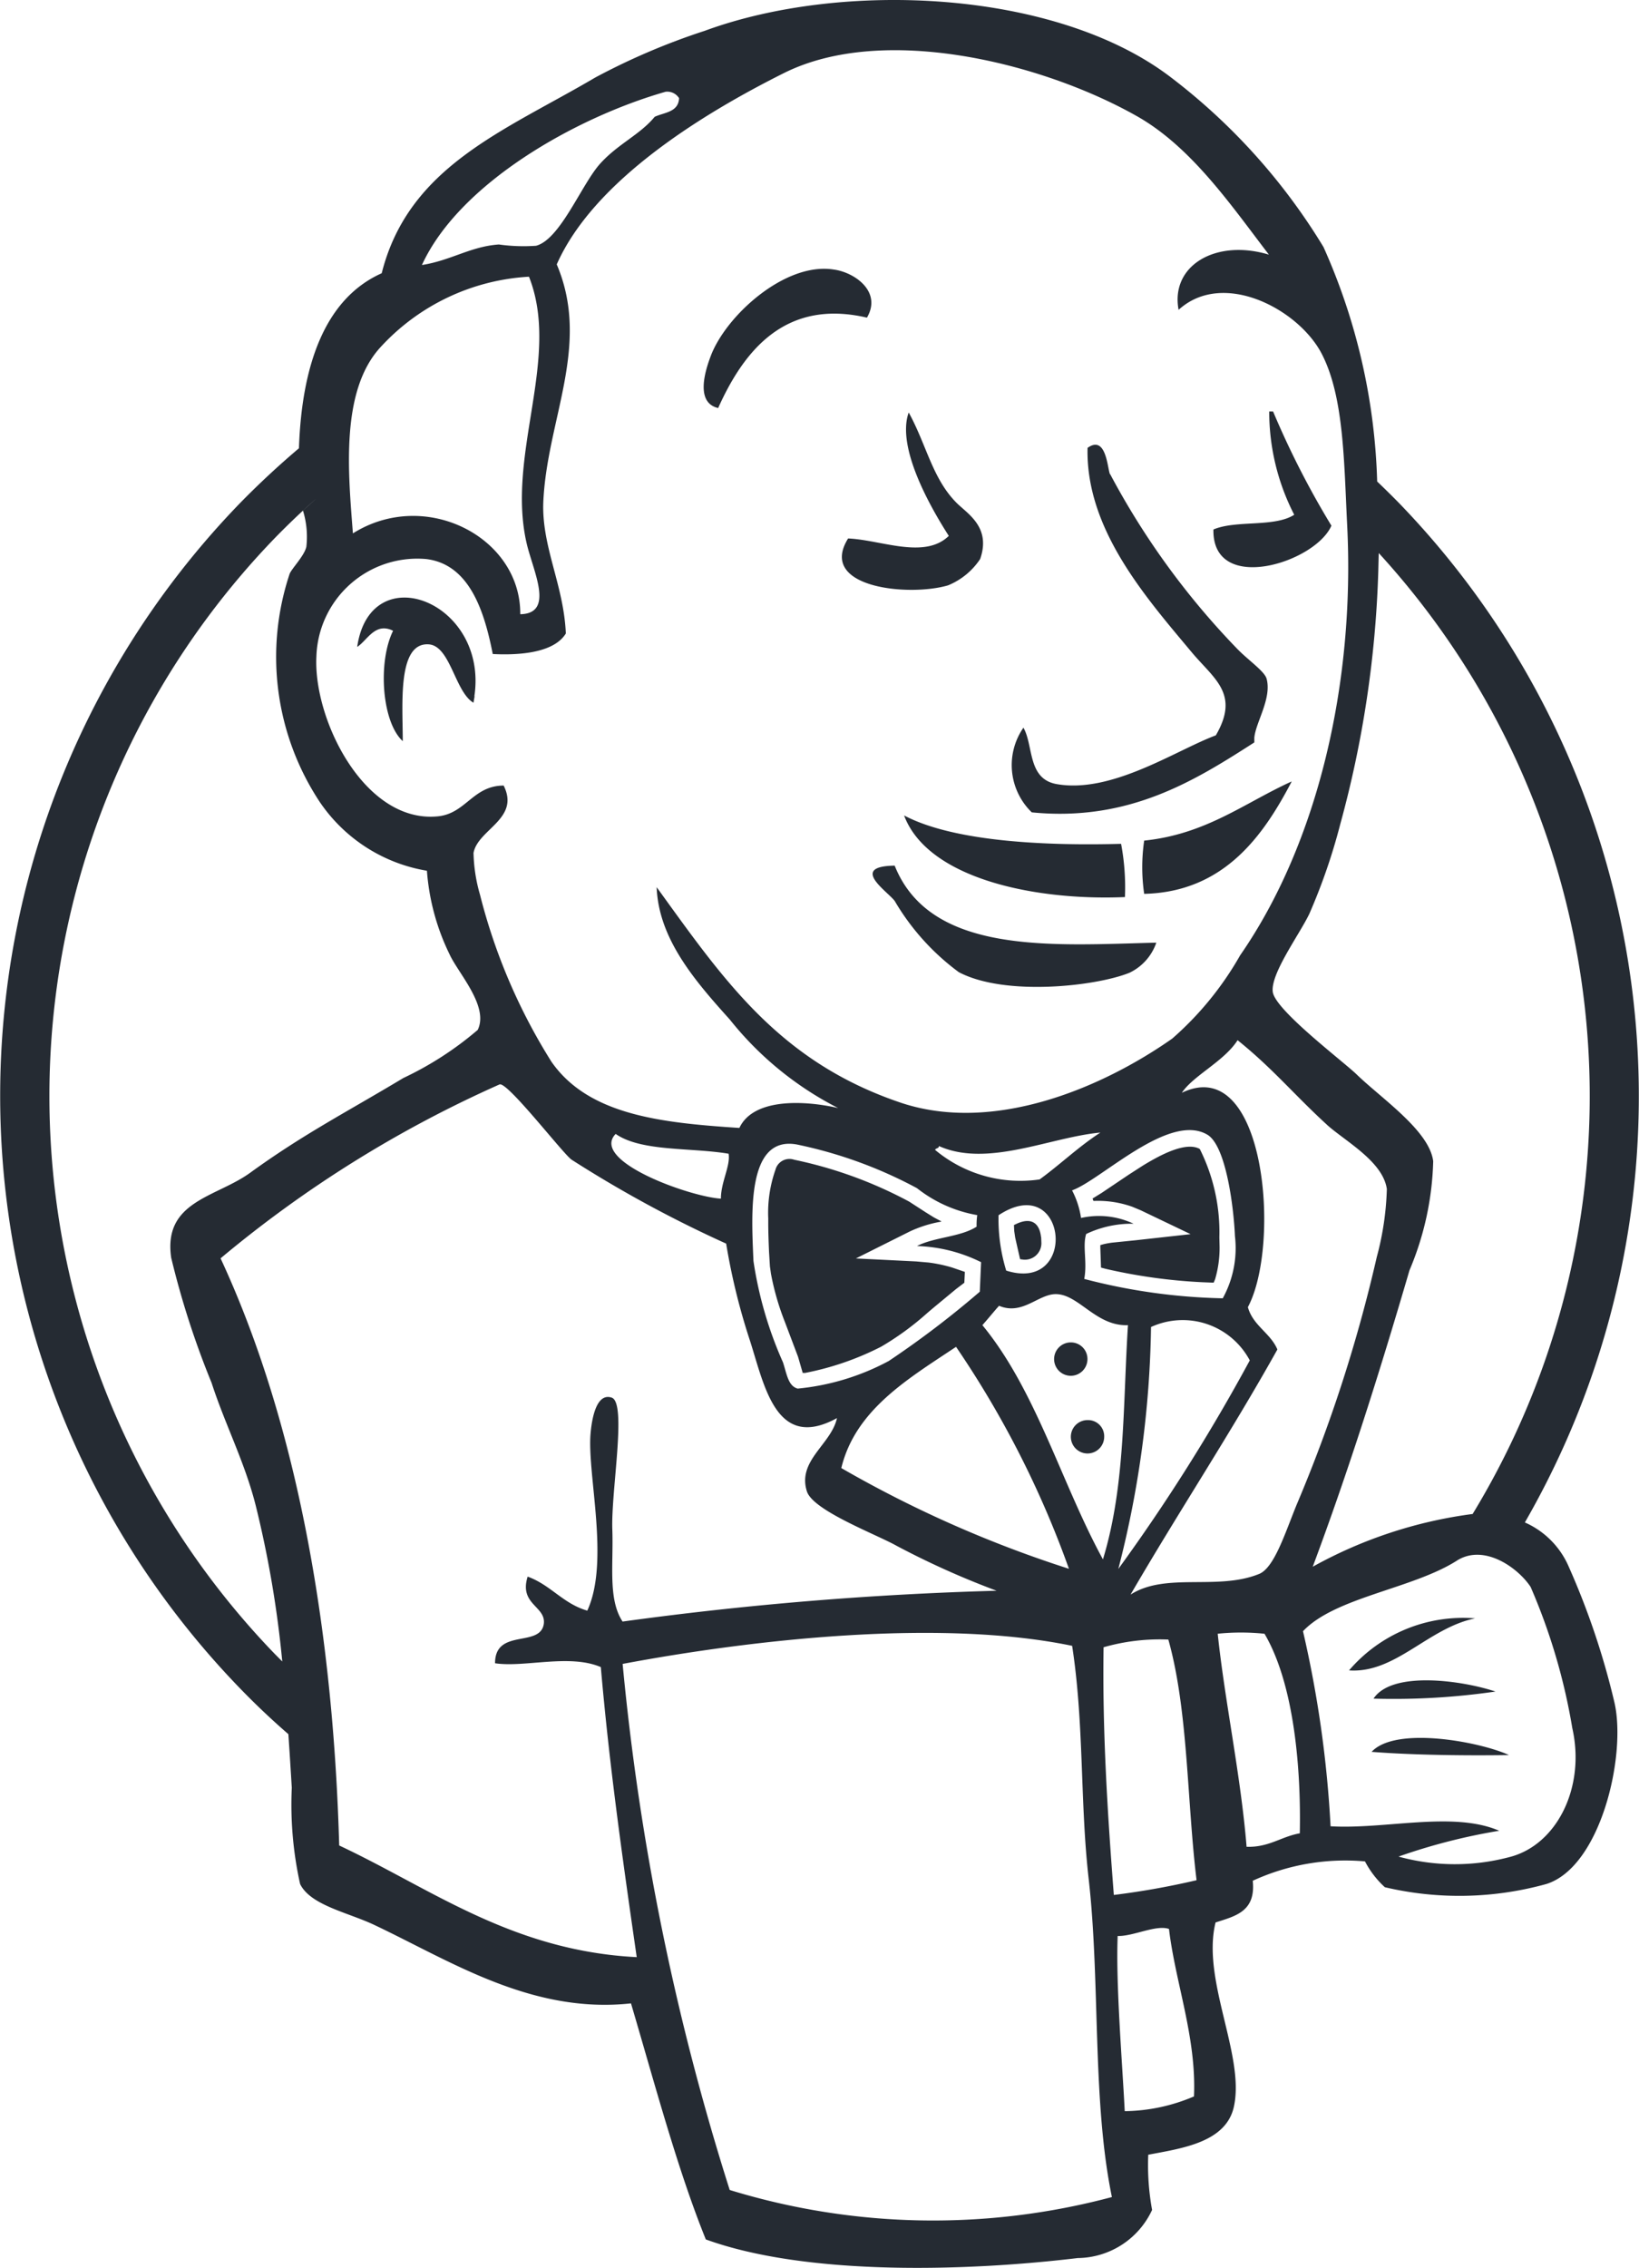 <svg id="Page-1" xmlns="http://www.w3.org/2000/svg" width="50.818" height="70.268" viewBox="0 0 50.818 70.268">
  <g id="ic-technology-jenkins" transform="translate(0 0)">
    <path id="Combined-Shape" d="M36.264,2.366a18.963,18.963,0,0,1,4.772,5.289A19.063,19.063,0,0,1,42.7,14.919q.345.329.679.669a26.437,26.437,0,0,1,3.9,31.583,2.64,2.64,0,0,1,1.365,1.381,23.646,23.646,0,0,1,1.412,4.195c.378,1.63-.418,5.09-2.108,5.626a10.094,10.094,0,0,1-5.01.1,2.9,2.9,0,0,1-.616-.8,6.86,6.86,0,0,0-3.48.6c.1.954-.537,1.093-1.153,1.292-.437,1.769.895,4.076.577,5.666-.219,1.153-1.63,1.332-2.664,1.531a7.772,7.772,0,0,0,.119,1.71,2.571,2.571,0,0,1-2.306,1.491c-3.32.4-8.35.576-11.531-.577C21,67.2,20.3,64.557,19.564,62.072c-3.1.338-5.626-1.332-7.992-2.446-.815-.378-1.948-.6-2.267-1.252a11.344,11.344,0,0,1-.258-2.982c-.034-.557-.068-1.11-.106-1.661q-.781-.677-1.5-1.42a26.387,26.387,0,0,1,0-36.722q.872-.891,1.828-1.7c.086-2.535.784-4.627,2.566-5.423.835-3.32,3.817-4.414,6.621-6.064A20.837,20.837,0,0,1,21.85.955C26.125-.616,32.706-.318,36.264,2.366ZM19.305,51.554a77.947,77.947,0,0,0,3.32,16.3,21.5,21.5,0,0,0,11.85.219c-.616-2.982-.358-6.621-.716-9.822-.278-2.406-.139-4.811-.517-7.257C29.127,50.142,23.321,50.8,19.305,51.554Zm15.349,8.43c-.06,1.491.139,3.857.219,5.428a5.622,5.622,0,0,0,2.147-.457c.08-1.829-.577-3.519-.775-5.189C35.847,59.626,35.131,60,34.654,59.984ZM15.488,33.6a36.688,36.688,0,0,0-8.649,5.388c2.485,5.348,3.5,11.889,3.678,18.192,2.843,1.332,5.348,3.261,9.225,3.46-.457-3.161-.855-6-1.113-8.987-.974-.417-2.366.02-3.28-.119,0-1.093,1.392-.477,1.511-1.213.08-.557-.775-.6-.5-1.471.716.258,1.093.835,1.849,1.054.7-1.511,0-4.195.1-5.468.02-.238.119-1.312.656-1.133.477.159-.02,2.883.02,4.076.04,1.113-.139,2.167.318,2.863A106.784,106.784,0,0,1,30.9,49.287a25.846,25.846,0,0,1-3.1-1.392c-.636-.358-2.6-1.093-2.783-1.69-.3-.954.755-1.451.934-2.267-1.889,1.034-2.246-.994-2.7-2.406a19.828,19.828,0,0,1-.736-3,37.681,37.681,0,0,1-4.792-2.6C17.456,35.748,15.727,33.5,15.488,33.6ZM36.225,50.8a6.326,6.326,0,0,0-2.008.238c-.04,2.565.119,5.11.318,7.675a24.518,24.518,0,0,0,2.565-.457C36.8,55.789,36.841,52.985,36.225,50.8Zm8.947-2.446c-1.372.875-3.778,1.133-4.772,2.187a34.847,34.847,0,0,1,.855,6.044c1.71.1,3.8-.477,5.229.139a18.389,18.389,0,0,0-3.122.8,6.585,6.585,0,0,0,3.42.02c1.471-.358,2.386-2.147,1.968-4a18.655,18.655,0,0,0-1.292-4.374C47.08,48.591,46.026,47.816,45.172,48.353Zm-7.416,2.267c.219,2.088.716,4.394.895,6.6.7.02,1.074-.318,1.65-.418.04-1.929-.159-4.593-1.094-6.183A7.078,7.078,0,0,0,37.756,50.619Zm9.026,3.758c-1.332.02-2.982,0-4.255-.1C43.283,53.463,45.927,53.98,46.782,54.377Zm-.418-1.968a21.894,21.894,0,0,1-3.777.219C43.163,51.753,45.35,52.071,46.364,52.409Zm-.636-2.266c-1.451.3-2.465,1.71-3.9,1.61A4.65,4.65,0,0,1,45.728,50.142ZM9.394,15.821l.408-.37q-.657.581-1.272,1.211a24.875,24.875,0,0,0,0,34.594l.222.223a33.176,33.176,0,0,0-.819-4.815c-.338-1.352-.954-2.525-1.372-3.817a26.637,26.637,0,0,1-1.253-3.877C5.05,37.2,6.72,37.1,7.774,36.324c1.65-1.193,2.942-1.849,4.732-2.923a10.262,10.262,0,0,0,2.306-1.491c.358-.735-.616-1.769-.875-2.346a7.067,7.067,0,0,1-.7-2.585,5.006,5.006,0,0,1-3.32-2.127,8.141,8.141,0,0,1-.935-7.078c.08-.179.457-.557.517-.835A2.755,2.755,0,0,0,9.394,15.821ZM38.372,32.229c-.417.656-1.372,1.093-1.729,1.63,2.6-1.253,3.082,4.712,2.048,6.641.159.576.7.8.915,1.312-1.452,2.6-3.062,5.03-4.553,7.595,1.094-.7,2.684-.119,3.976-.636.477-.179.815-1.272,1.173-2.147a45.87,45.87,0,0,0,2.485-7.674A9.038,9.038,0,0,0,43,36.841c-.119-.835-1.233-1.451-1.809-1.948C40.141,33.939,39.485,33.124,38.372,32.229Zm-8.728,9.5c-1.491.994-3.121,1.948-3.559,3.757a36.257,36.257,0,0,0,7.058,3.121A30.218,30.218,0,0,0,29.644,41.732Zm6.044-.617a31.633,31.633,0,0,1-1.014,7.5A57.345,57.345,0,0,0,38.75,42.15,2.356,2.356,0,0,0,35.688,41.116Zm7.06-23.97-.013.536a33.324,33.324,0,0,1-1.182,7.867,18.379,18.379,0,0,1-.954,2.763c-.3.636-1.233,1.889-1.133,2.445.119.577,2.147,2.108,2.585,2.525.775.755,2.266,1.75,2.386,2.7a9.231,9.231,0,0,1-.735,3.38c-.955,3.261-1.909,6.263-3,9.185a13.914,13.914,0,0,1,4.957-1.634l-.132.216a24.907,24.907,0,0,0-2.776-29.987ZM32.805,40.1h0c-.577-.06-1.074.676-1.829.358-.179.2-.338.4-.517.6,1.67,2.028,2.445,4.891,3.738,7.257.7-2.286.616-4.772.776-7.257C34.018,41.1,33.481,40.162,32.805,40.1Zm.914,3.9a.5.5,0,0,1,.517.517A.517.517,0,1,1,33.719,44ZM23.361,39.068a12.038,12.038,0,0,0,.915,3.141c.119.358.159.736.457.815a7.464,7.464,0,0,0,2.823-.855,29.2,29.2,0,0,0,2.823-2.147l.04-.915a4.786,4.786,0,0,0-1.988-.5c.537-.278,1.352-.278,1.849-.6a2.147,2.147,0,0,1,.02-.358,4.162,4.162,0,0,1-1.869-.835,13.7,13.7,0,0,0-3.718-1.352C23.143,35.171,23.3,37.617,23.361,39.068ZM33.2,41.593a.513.513,0,0,1,.517.517.517.517,0,1,1-.517-.517Zm-8.581-5.661a13.2,13.2,0,0,1,3.573,1.3l.51.33.254.158.236.125-.034.01a3.825,3.825,0,0,0-.948.3l-1.672.836,1.867.093.386.034a4.552,4.552,0,0,1,.725.153l.4.137-.016.336-.254.193-.718.594-.173.147a8.787,8.787,0,0,1-1.434,1.047,8.855,8.855,0,0,1-2.368.815l-.078-.006a.015.015,0,0,0,.008-.015l-.139-.48-.406-1.074a8.106,8.106,0,0,1-.434-1.5l-.032-.226-.028-.456c-.015-.363-.023-.614-.024-.852v-.177a4.016,4.016,0,0,1,.222-1.507A.45.45,0,0,1,24.622,35.932Zm8.621.95a2.7,2.7,0,0,1,.278.855,2.529,2.529,0,0,1,1.63.179,3.28,3.28,0,0,0-1.471.318c-.119.378.04.875-.06,1.392a18.338,18.338,0,0,0,4.295.6,3.219,3.219,0,0,0,.378-1.928c-.04-.915-.279-2.8-.855-3.141C36.245,34.455,34.137,36.563,33.242,36.881ZM37.2,35.6a5.754,5.754,0,0,1,.607,2.735l.007.3a3.444,3.444,0,0,1-.139,1l-.045.107-.357-.014a16.923,16.923,0,0,1-2.985-.413l-.151-.04-.021-.622v-.075l.1-.028a2.54,2.54,0,0,1,.274-.049l.718-.073,1.707-.189-1.549-.741-.262-.109a3.183,3.183,0,0,0-1.153-.181l-.049,0-.027-.073.285-.176.833-.56.43-.277c.132-.081.255-.153.375-.218C36.461,35.541,36.927,35.446,37.2,35.6Zm-6.24,2.058a5.445,5.445,0,0,0,.238,1.71C33.461,40.082,33.083,36.245,30.956,37.656Zm1.322.673.006.153a.511.511,0,0,1-.582.541l-.078-.011-.152-.67-.029-.2-.009-.188.112-.052C31.991,37.715,32.231,37.907,32.278,38.33Zm-13.191-3.2c-.815.835,2.286,1.948,3.261,2.008,0-.517.3-1.014.239-1.392C21.413,35.549,19.882,35.688,19.087,35.132Zm15.031-.04c-1.551.139-3.5,1.094-5.01.418,0,.08-.1.06-.119.119a4.123,4.123,0,0,0,3.241.915C32.865,36.086,33.441,35.529,34.117,35.092ZM24.3,2.267c-2.505,1.253-5.885,3.32-7.038,5.925,1.074,2.525-.318,4.831-.418,7.4-.04,1.372.636,2.545.7,4.036-.378.616-1.491.676-2.266.636-.258-1.312-.716-2.784-2.068-2.943a3.13,3.13,0,0,0-3.4,3.022c-.1,1.948,1.491,5.169,3.758,4.951.875-.08,1.094-.954,2.048-.954.517,1.034-.8,1.352-.934,2.087a4.993,4.993,0,0,0,.2,1.292A17.961,17.961,0,0,0,17.1,32.9c1.153,1.65,3.4,1.889,5.825,2.048.437-.935,2.028-.855,3.062-.616a10.233,10.233,0,0,1-3.36-2.744c-1.094-1.213-2.207-2.505-2.267-4.1,2.088,2.883,3.8,5.408,7.575,6.68,2.863.954,6.2-.438,8.41-1.988A9.926,9.926,0,0,0,38.451,29.6c2.426-3.5,3.559-8.47,3.32-13.3-.1-1.988-.1-3.976-.775-5.308C40.3,9.6,37.934,8.331,36.543,9.6c-.259-1.372,1.153-2.207,2.8-1.71-1.173-1.531-2.405-3.34-4.1-4.295C32.328,1.949,27.4.716,24.3,2.267Zm3.44,24.554c1.113,2.783,4.911,2.465,8.112,2.386a1.61,1.61,0,0,1-.835.934c-1.034.418-3.857.736-5.289-.02a7.38,7.38,0,0,1-1.988-2.207C27.516,27.616,26.324,26.841,27.735,26.821Zm.3-1.551c1.591.835,4.533.935,6.72.875a7.252,7.252,0,0,1,.119,1.65C32.069,27.914,28.769,27.219,28.033,25.27Zm12.009-1.054c-.855,1.63-2.068,3.42-4.573,3.479a5.693,5.693,0,0,1,0-1.65C37.4,25.847,38.591,24.873,40.042,24.216Zm-5.627-9.523a23.867,23.867,0,0,0,3.917,5.388c.338.358.875.716.934.954.161.608-.338,1.345-.382,1.82l0,.148c-1.829,1.173-3.877,2.466-6.9,2.167a2.035,2.035,0,0,1-.259-2.624c.318.557.119,1.591,1.034,1.749,1.71.3,3.7-1.054,4.931-1.511.755-1.292-.06-1.75-.756-2.585-1.412-1.69-3.28-3.8-3.221-6.322C34.3,13.46,34.336,14.514,34.415,14.693Zm-19.707,6.88-.035.2c-.576-.338-.716-1.769-1.392-1.809-.974-.059-.8,1.869-.8,3-.656-.6-.775-2.465-.3-3.42-.557-.279-.8.3-1.113.5C11.483,17.221,15.145,18.644,14.708,21.573Zm1.694-13a6.759,6.759,0,0,0-4.632,2.207c-1.233,1.372-.974,3.917-.835,5.746,2.247-1.411,5.209.119,5.189,2.505,1.074-.02.4-1.332.2-2.187C15.687,14.077,17.4,11.094,16.4,8.57Zm11.77,4.215c.557,1.014.735,2.068,1.511,2.823.358.338,1.034.755.7,1.71a2.188,2.188,0,0,1-.994.815c-1.213.358-4.056.08-3.1-1.452,1.014.04,2.366.656,3.122-.08C28.829,15.687,27.795,13.858,28.173,12.785Zm11.293-.04a26.878,26.878,0,0,0,1.809,3.539c-.5,1.153-3.7,2.147-3.658.119.7-.3,1.889-.06,2.505-.457a6.973,6.973,0,0,1-.775-3.2h.119ZM25.846,8.351c.636.08,1.511.676,1.034,1.491-2.565-.6-3.837,1.074-4.613,2.8-.7-.159-.418-1.113-.238-1.59C22.486,9.8,24.335,8.112,25.846,8.351ZM20.637,2.843c-2.8.8-6.4,2.843-7.555,5.368.895-.139,1.511-.576,2.386-.636a5.5,5.5,0,0,0,1.153.04c.755-.2,1.412-1.909,1.988-2.545.557-.616,1.233-.895,1.69-1.451.3-.139.735-.139.756-.577A.431.431,0,0,0,20.637,2.843Z" transform="translate(0 0)" fill="#252b33"/>
  </g>
</svg>
